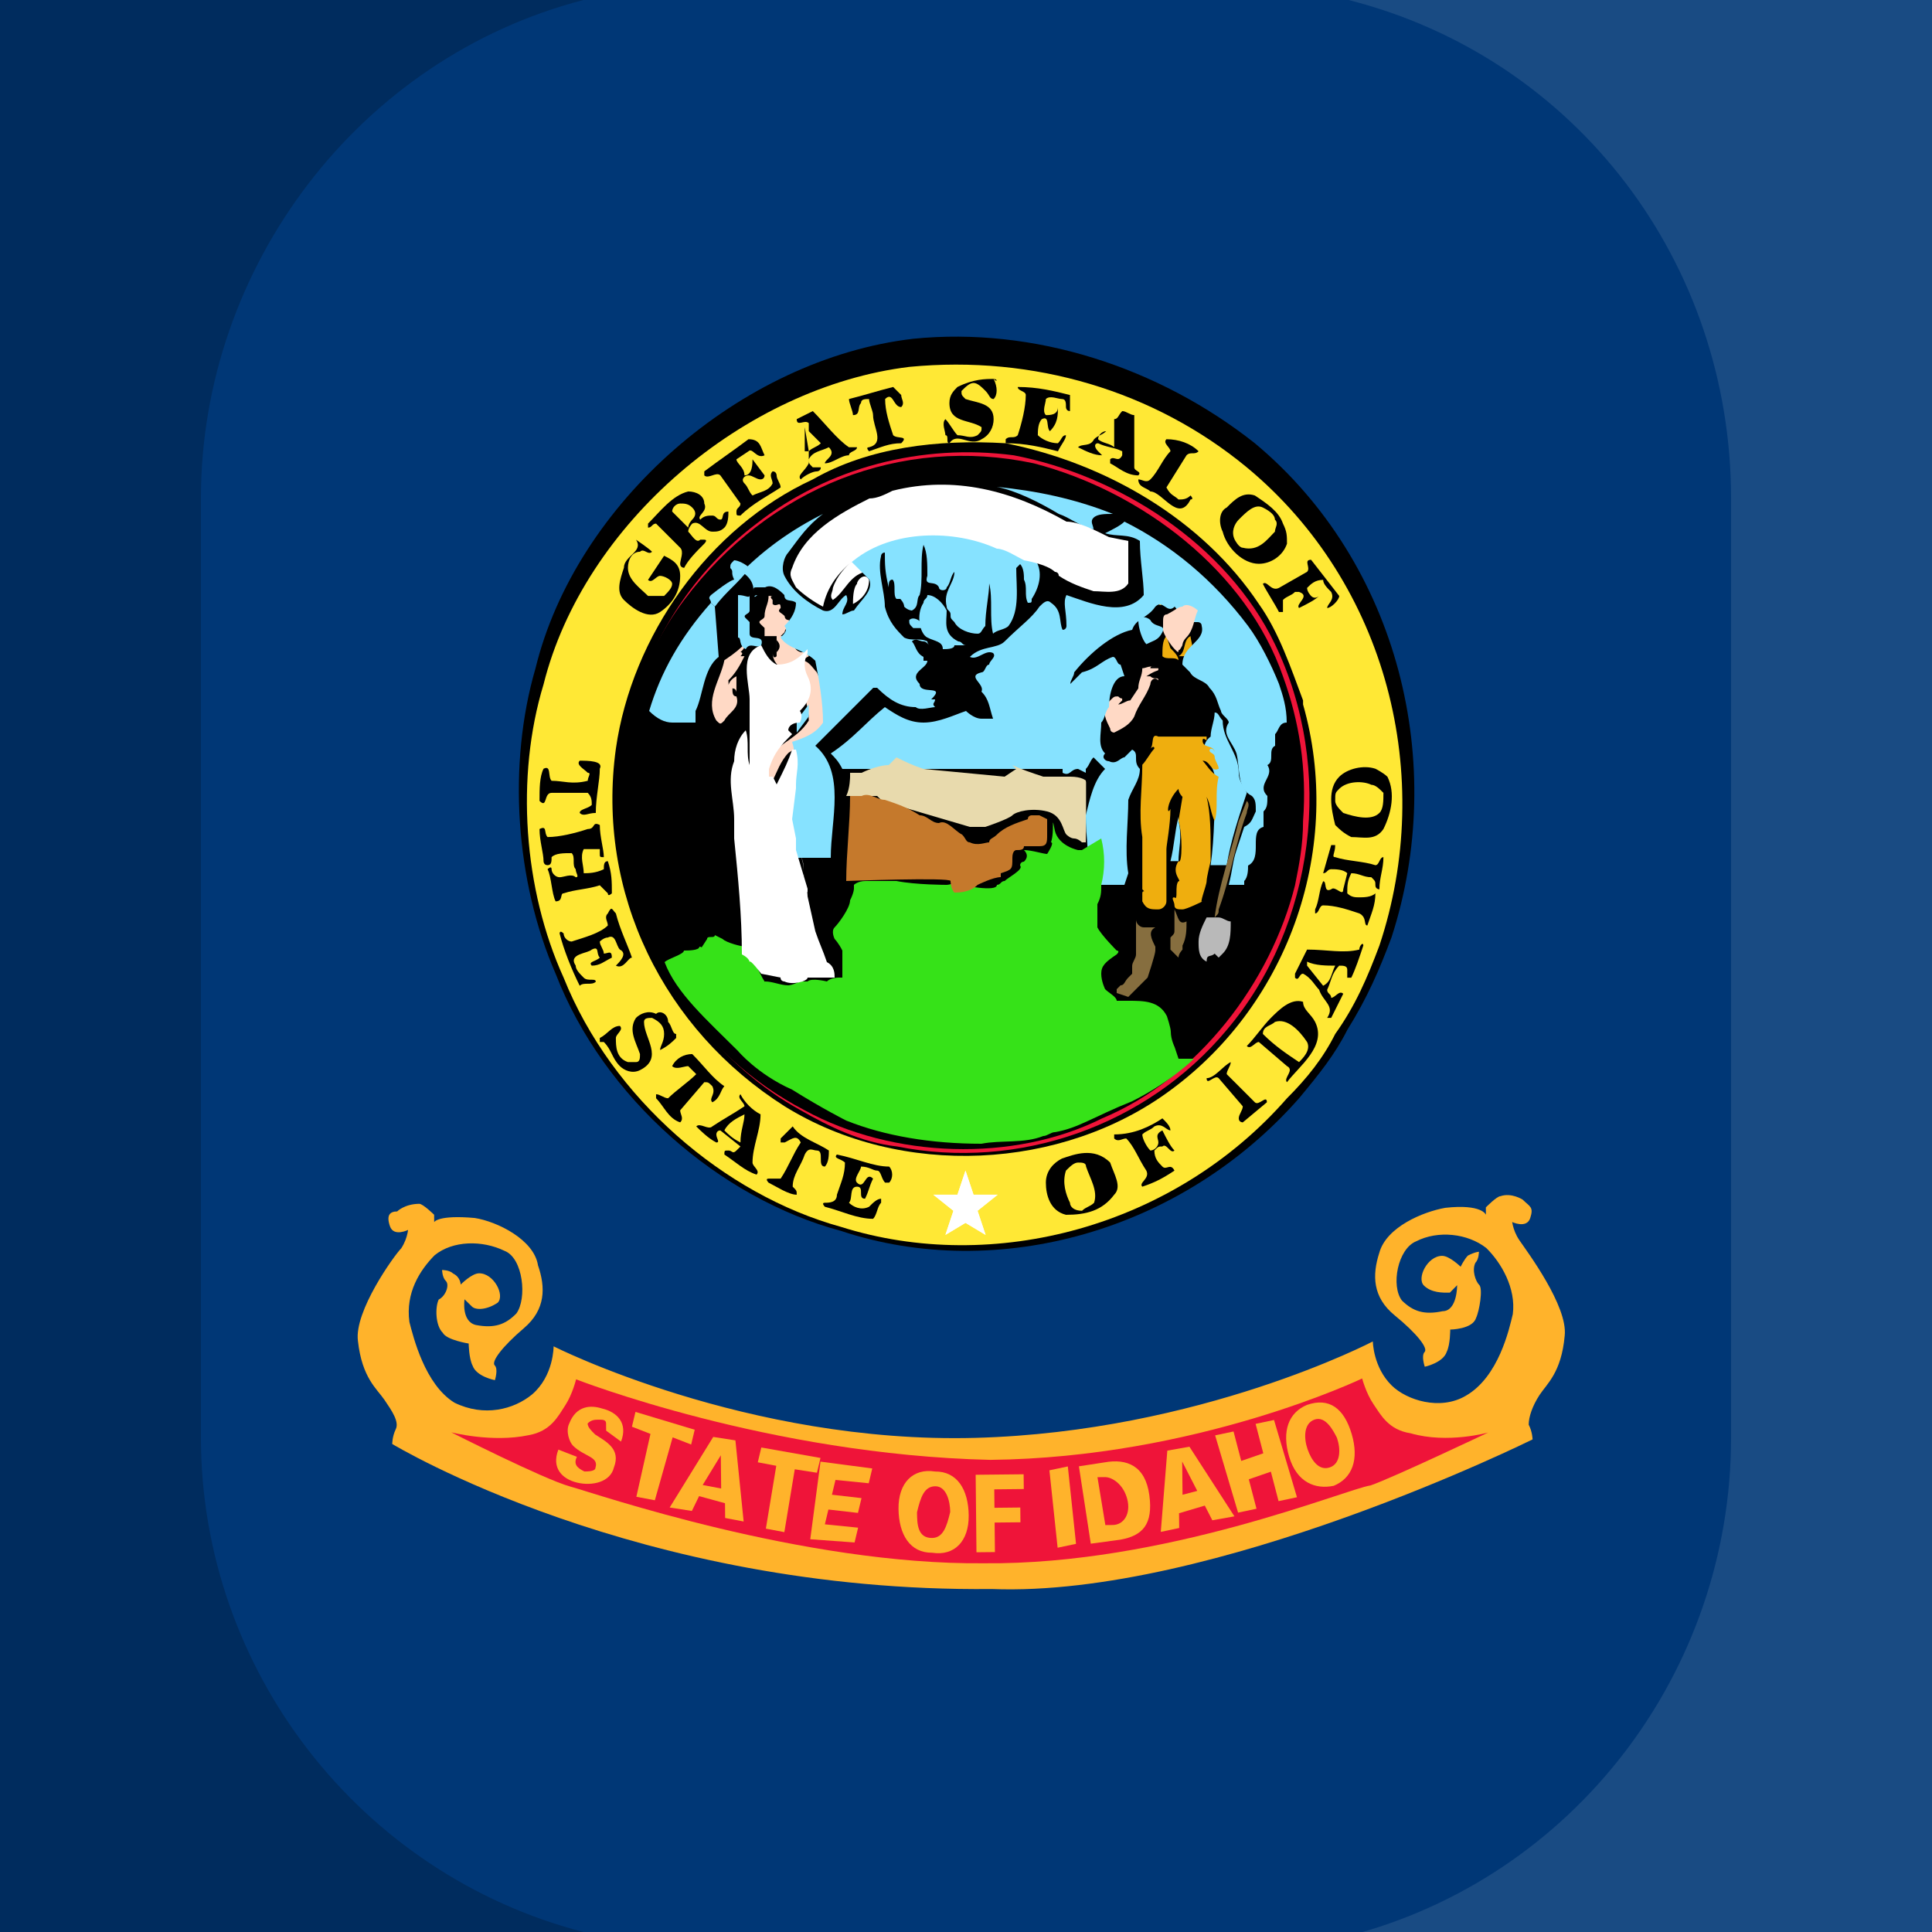 <?xml version="1.0" encoding="utf-8"?>
<!-- Generator: Adobe Illustrator 23.0.0, SVG Export Plug-In . SVG Version: 6.00 Build 0)  -->
<svg version="1.0" id="Layer_1" xmlns="http://www.w3.org/2000/svg" xmlns:xlink="http://www.w3.org/1999/xlink" x="0px" y="0px"
	 width="50px" height="50px" viewBox="0 0 50 50" enable-background="new 0 0 50 50" xml:space="preserve">
<g>
	<g id="path148">
		<path fill="#003776" d="M0,50h50V0H0V50z"/>
	</g>
	<g id="g20711" transform="matrix(0.955,-0.01,0.01,0.955,3.153,25.791)">
		<g id="path150">
			<path fill="#FFB32B" d="M23,12.2c-6.2,0.1-11.4-2.6-11.4-2.6s0,0.8-0.6,1.3c-0.5,0.4-1.3,0.6-2.1,0.2c-0.8-0.5-1.1-1.8-1.2-2.2
				C7.6,8.1,8,7.5,8.4,7.1C8.9,6.7,9.7,6.7,10.3,7c0.5,0.2,0.6,1.3,0.3,1.7C10.3,9,10,9.1,9.5,9C9.1,8.9,9.2,8.3,9.2,8.3
				s0.1,0.1,0.2,0.2s0.4,0.1,0.7-0.1c0.2-0.2-0.1-0.8-0.5-0.8c-0.2,0-0.5,0.3-0.5,0.3s0-0.2-0.2-0.3C8.8,7.5,8.6,7.5,8.6,7.5
				s0,0.2,0.1,0.3c0.1,0.1,0,0.4-0.2,0.5C8.4,8.5,8.4,9,8.6,9.2c0.1,0.2,0.7,0.3,0.7,0.3s0,0.4,0.1,0.6c0.1,0.3,0.6,0.4,0.6,0.4
				s0.1-0.3,0-0.4c-0.1-0.1,0.2-0.5,0.8-1c0.6-0.5,0.6-1.1,0.4-1.7c-0.1-0.7-1.1-1.2-1.7-1.3C8.5,6,8.4,6.2,8.4,6.2s0,0,0-0.2
				c0,0-0.3-0.3-0.4-0.3C7.6,5.7,7.4,5.9,7.4,5.9C7.2,5.9,7.1,6,7.2,6.3c0.1,0.3,0.5,0.1,0.5,0.1l0-0.1c0,0,0,0.3-0.2,0.6
				C7.3,7.1,6.2,8.6,6.3,9.4c0.1,1,0.5,1.3,0.7,1.6c0.2,0.3,0.4,0.6,0.3,0.8c-0.1,0.2-0.1,0.4-0.1,0.4s6.6,4.1,16.2,4.1
				c6,0.3,14.7-3.9,14.7-3.9s0-0.2-0.1-0.4c0-0.2,0.1-0.5,0.3-0.8c0.2-0.3,0.6-0.6,0.7-1.6c0.1-0.8-1-2.3-1.2-2.6
				c-0.2-0.3-0.2-0.6-0.2-0.6l0,0.1c0,0,0.4,0.2,0.5-0.1c0.1-0.3,0-0.3-0.2-0.5c0,0-0.3-0.2-0.6-0.1c-0.1,0-0.4,0.3-0.4,0.3
				c0,0.2,0,0.2,0,0.2s-0.1-0.3-1.1-0.2c-0.6,0.1-1.6,0.5-1.8,1.2c-0.2,0.6-0.2,1.2,0.4,1.7c0.6,0.5,0.9,0.9,0.8,1s0,0.4,0,0.4
				s0.5-0.1,0.6-0.4c0.1-0.2,0.1-0.6,0.1-0.6s0.6,0,0.7-0.3c0.1-0.2,0.2-0.8,0.1-0.9c-0.1-0.1-0.2-0.4-0.1-0.6
				c0.1-0.1,0.1-0.3,0.1-0.3s-0.1,0-0.3,0.1c-0.1,0.1-0.2,0.3-0.2,0.3s-0.3-0.3-0.5-0.3c-0.4,0-0.7,0.6-0.5,0.8
				c0.2,0.2,0.5,0.2,0.7,0.2c0.1-0.1,0.2-0.2,0.2-0.2s0,0.7-0.4,0.7c-0.5,0.1-0.8,0-1.1-0.3C34.3,8.2,34.5,7.2,35,7
				c0.6-0.3,1.4-0.2,1.9,0.2c0.4,0.4,0.8,1.1,0.7,1.8c-0.1,0.4-0.4,1.7-1.3,2.2c-0.7,0.4-1.6,0.1-2-0.3c-0.5-0.5-0.5-1.2-0.5-1.2
				S29.1,12.1,23,12.2"/>
		</g>
		<g id="path152">
			<path fill="#EF1439" d="M23.2,15.6c-4.9,0-10.5-2-11.2-2.2c-0.7-0.2-3.2-1.5-3.2-1.5s1.1,0.3,2.1,0.1c0.6-0.1,0.8-0.5,1-0.8
				s0.3-0.7,0.3-0.7s5.2,2.1,11.2,2.3c5.6,0,10.1-2.1,10.1-2.1s0.1,0.4,0.3,0.7c0.2,0.3,0.4,0.7,1,0.8c1,0.3,2.1,0,2.1,0
				s-2.6,1.2-3.2,1.4C33,13.7,28.1,15.7,23.2,15.6"/>
		</g>
		<g id="path154">
			<path fill="#FFB32B" d="M13,11.9c0-0.1,0-0.1,0-0.2c0-0.1-0.1-0.1-0.2-0.1c-0.1,0-0.2,0-0.3,0.1c0,0.1,0.1,0.2,0.2,0.3
				c0.3,0.2,0.7,0.4,0.5,0.9c-0.1,0.4-0.6,0.5-1,0.4c-0.4-0.1-0.7-0.4-0.5-0.9l0.5,0.2c-0.1,0.2,0,0.3,0.2,0.4c0.1,0,0.3,0,0.3-0.1
				c0.1-0.3-0.3-0.3-0.6-0.6c-0.1-0.1-0.2-0.4-0.1-0.6c0.2-0.5,0.6-0.5,0.9-0.4c0.4,0.1,0.7,0.4,0.5,0.9L13,11.9"/>
		</g>
		<g id="path156">
			<path fill="#FFB32B" d="M14.2,12l-0.5-0.2l0.1-0.4l1.6,0.5l-0.1,0.4l-0.5-0.2l-0.5,1.7l-0.5-0.1L14.2,12"/>
		</g>
		<g id="path158">
			<path fill="#FFB32B" d="M14.7,14l1.2-1.9l0.6,0.1l0.2,2.2l-0.5-0.1l0-0.4l-0.7-0.2l-0.2,0.4L14.7,14L14.7,14z M16.1,13.5l0-0.9
				l0,0l-0.5,0.8L16.1,13.5"/>
		</g>
		<g id="path160">
			<path fill="#FFB32B" d="M17.6,12.9l-0.5-0.1l0.1-0.4l1.6,0.3l-0.1,0.4L18.1,13l-0.3,1.7l-0.5-0.1L17.6,12.9"/>
		</g>
		<g id="path162">
			<path fill="#FFB32B" d="M18.5,14.9l0.3-2.1l1.4,0.2l-0.1,0.4l-0.9-0.1l-0.1,0.4l0.8,0.1l-0.1,0.4L19,14.1l-0.1,0.4l0.9,0.1
				L19.7,15L18.5,14.9"/>
		</g>
		<g id="path164">
			<path fill="#FFB32B" d="M20.9,14.1c0-0.7,0.4-1.1,1-1c0.6,0,0.9,0.5,0.9,1.2s-0.4,1.1-1,1C21.2,15.3,20.9,14.8,20.9,14.1
				L20.9,14.1z M21.9,13.5c-0.3,0-0.4,0.3-0.5,0.7c0,0.3,0,0.7,0.4,0.7c0.3,0,0.4-0.3,0.5-0.7C22.3,13.9,22.2,13.5,21.9,13.5"/>
		</g>
		<g id="path166">
			<path fill="#FFB32B" d="M23.5,15.3l-0.5,0l0-2.1l1.3,0l0,0.4l-0.8,0l0,0.5l0.7,0l0,0.4l-0.7,0L23.5,15.3"/>
		</g>
		<g id="path168">
			<path fill="#FFB32B" d="M25.2,15.2L25,13.1l0.5-0.1l0.2,2.1L25.2,15.2"/>
		</g>
		<g id="path170">
			<path fill="#FFB32B" d="M26.5,12.9c0.6-0.1,1.1,0.1,1.2,0.9c0.1,0.8-0.2,1.1-0.8,1.2l-0.8,0.1L25.8,13L26.5,12.9z M26.5,14.6
				l0.2,0c0.3,0,0.5-0.3,0.4-0.7c-0.1-0.4-0.4-0.6-0.6-0.6l-0.2,0L26.5,14.6"/>
		</g>
		<g id="path172">
			<path fill="#FFB32B" d="M28,14.8l0.2-2.2l0.6-0.1l1.2,1.9l-0.6,0.1l-0.2-0.4l-0.7,0.2l0,0.4L28,14.8z M29,13.7l-0.4-0.8l0,0
				l0,0.9L29,13.7"/>
		</g>
		<g id="path174">
			<path fill="#FFB32B" d="M30.1,14.3l-0.6-2.1l0.5-0.1l0.2,0.8l0.6-0.2l-0.2-0.8l0.5-0.1l0.6,2.1L31.2,14L31,13.2l-0.6,0.2l0.2,0.8
				L30.1,14.3"/>
		</g>
		<g id="path176">
			<path fill="#FFB32B" d="M31.5,12.8c-0.2-0.7,0-1.2,0.5-1.4c0.6-0.2,1,0.1,1.2,0.8c0.2,0.7,0,1.2-0.5,1.4
				C32.2,13.7,31.7,13.5,31.5,12.8L31.5,12.8z M32.2,11.8c-0.3,0.1-0.3,0.5-0.2,0.8c0.1,0.3,0.3,0.6,0.6,0.5
				c0.3-0.1,0.3-0.5,0.2-0.8C32.7,12.1,32.5,11.7,32.2,11.8"/>
		</g>
	</g>
	<g id="g19623" transform="matrix(1.04,0,0,1.04,-5.901,-15.881)">
		<path d="M36.9,26.3c3.6,3,4.8,8,3.4,12.3c-0.3,0.8-0.6,1.5-1.1,2.3c-0.3,0.6-0.7,1.1-1.2,1.7c-2.9,3.3-7.5,4.6-11.4,3.3
			c-3-0.8-5.9-3.3-7.1-6.4c-1-2.3-1.2-5.2-0.5-7.6c1-4.1,5.1-7.7,9.4-8.2C31.4,23.4,34.5,24.4,36.9,26.3"/>
		<path fill="#FFE835" d="M36.7,26.9c3.5,2.9,4.7,7.7,3.3,11.9c-0.3,0.8-0.6,1.5-1.1,2.2c-0.3,0.6-0.7,1.1-1.2,1.6
			c-2.8,3.2-7.3,4.4-11.1,3.2c-2.9-0.8-5.7-3.2-6.9-6.2c-1-2.2-1.2-5-0.5-7.3c1-4,5-7.4,9.1-7.9C31.4,24.1,34.4,25,36.7,26.9"/>
		<g id="path236">
			<path d="M30.4,24.7C30.5,24.7,30.5,24.8,30.4,24.7c0.1,0.2,0.1,0.4,0,0.5c-0.1,0-0.1-0.1-0.2-0.2s-0.2-0.2-0.3-0.2
				c-0.1,0-0.2,0.1-0.3,0.2c0,0.1,0,0.1,0.1,0.2c0.3,0.1,0.7,0.1,0.7,0.5c0,0.2-0.1,0.4-0.3,0.5c-0.3,0.2-0.6-0.2-0.8,0.1
				c-0.1,0,0-0.2-0.1-0.2c0-0.1-0.1-0.3,0-0.4c0.1,0.1,0.2,0.3,0.3,0.4c0.2,0,0.3,0.1,0.5,0c0.1-0.1,0.1-0.1,0.1-0.2
				c-0.3-0.2-0.8-0.1-0.8-0.6c0-0.2,0.1-0.3,0.2-0.4C29.9,24.7,30.2,24.7,30.4,24.7L30.4,24.7"/>
		</g>
		<g id="path242">
			<path d="M32.3,25.1c0,0.1,0,0.3,0,0.4c-0.1,0-0.1-0.1-0.1-0.1c0-0.1,0-0.2-0.1-0.2s-0.3-0.1-0.4,0c0,0.1-0.1,0.3,0,0.4
				c0.1,0,0.3,0,0.3-0.2l0,0c0,0.2,0,0.4-0.2,0.6c-0.1-0.1,0-0.4-0.2-0.3c-0.1,0.1-0.1,0.3-0.1,0.4c0.1,0.1,0.3,0.2,0.5,0.2
				c0.1-0.1,0.1-0.2,0.2-0.2c0,0.1-0.1,0.2-0.2,0.4c-0.4-0.1-0.8-0.2-1.3-0.2v-0.1c0.1-0.1,0.2,0,0.3-0.1c0.1-0.3,0.2-0.7,0.2-1
				c0-0.1-0.2-0.1-0.2-0.2C31.5,24.9,31.9,25,32.3,25.1"/>
		</g>
		<g id="path246">
			<path d="M28.1,25.1c0,0.1,0.1,0.2,0,0.3c-0.2,0-0.2-0.4-0.4-0.2c0,0.3,0.1,0.6,0.2,0.9c0.1,0.1,0.4,0,0.2,0.2
				c-0.3,0-0.5,0.1-0.8,0.2c0,0-0.1-0.1,0-0.1c0.4-0.1,0.1-0.5,0.1-0.8c0-0.1-0.1-0.3-0.1-0.4c-0.1,0-0.2,0-0.2,0.1
				c-0.1,0.1,0,0.3-0.2,0.3c0-0.1-0.1-0.3-0.1-0.4c0.4-0.1,0.7-0.2,1.1-0.3L28.1,25.1"/>
		</g>
		<g>
			<path d="M33.5,25.4C33.5,25.4,33.5,25.5,33.5,25.4C33.6,25.4,33.5,25.4,33.5,25.4z"/>
			<path d="M33.9,26.9v-1.3c-0.1,0-0.2-0.1-0.3-0.1l0,0c-0.1,0.1-0.1,0.2-0.2,0.2c0,0.2,0,0.5,0,0.7c-0.1-0.1-0.3-0.1-0.4-0.2
				c0-0.1,0.1-0.2,0.2-0.2c-0.1,0.1-0.2,0.1-0.3,0.2c-0.1,0.2-0.3,0.1-0.4,0.2c0.2,0.1,0.4,0.2,0.6,0.2L33,26.5
				c-0.1-0.1-0.1-0.2,0-0.2c0.2,0.1,0.4,0.1,0.6,0.2v0.1c-0.1,0.2-0.2,0-0.3,0.1v0.1c0.2,0.1,0.4,0.3,0.7,0.3
				C34.1,27,33.9,27,33.9,26.9z"/>
			<path d="M33.5,25.3L33.5,25.3L33.5,25.3z"/>
			<path d="M33.4,25.7c-0.1,0.1-0.2,0.2-0.3,0.3C33.2,25.9,33.3,25.8,33.4,25.7L33.4,25.7z"/>
		</g>
		<g>
			<path d="M25.6,27.2c0.1-0.1,0.3-0.2,0.4-0.2c0,0,0.1,0,0.1-0.1c0,0-0.1,0-0.2,0c-0.1-0.1-0.1-0.1-0.1-0.2v0.1
				C25.7,27,25.5,27.1,25.6,27.2z"/>
			<path d="M26.8,26.4c-0.3-0.2-0.6-0.6-0.9-0.9c-0.2,0.1-0.4,0.2-0.4,0.2c0,0.2,0.2,0,0.3,0.1V26l0.3,0.3c-0.1,0.1-0.2,0.1-0.3,0.2
				v0.2c0.1-0.2,0.3-0.2,0.5-0.3c0.2,0.2-0.1,0.3-0.1,0.4c0.2,0,0.4-0.2,0.6-0.2c0-0.1,0.2-0.1,0.2-0.2C27,26.4,26.9,26.4,26.8,26.4
				z"/>
			<path d="M25.7,25.9c0,0.2,0,0.4,0,0.6h0.1L25.7,25.9L25.7,25.9z"/>
		</g>
		<g id="path288">
			<path d="M35.5,26.5L35.5,26.5c-0.1,0.1-0.2,0-0.3,0.1l-0.5,0.8c0.1,0.2,0.2,0.2,0.3,0.3c0.1,0,0.2,0,0.3-0.1c0,0,0.1,0.1,0,0.1
				c-0.3,0.6-0.7-0.2-1-0.2c-0.1-0.1-0.3-0.1-0.3-0.3c0.1,0,0.2,0.1,0.3,0c0.2-0.2,0.3-0.5,0.5-0.7c0-0.1-0.2-0.2-0.1-0.3
				C35,26.2,35.3,26.3,35.5,26.5"/>
		</g>
		<g id="path296">
			<path d="M24.7,26.6c-0.2,0.1-0.3-0.2-0.4-0.1L24,26.7c0,0.1,0.2,0.2,0.2,0.4c0.2,0,0.2-0.3,0.2-0.4l0,0l0.3,0.4
				c0,0,0,0.1-0.1,0.1s-0.2-0.1-0.3-0.1c-0.1,0-0.2,0.1-0.1,0.2c0.1,0.1,0.1,0.2,0.2,0.3c0.2-0.1,0.4-0.1,0.5-0.3
				c0-0.1-0.1-0.2,0-0.3c0.1,0,0.1,0.1,0.1,0.1c0,0.1,0.1,0.2,0.1,0.3c-0.3,0.2-0.7,0.4-1,0.7c-0.1,0-0.1,0-0.1-0.1s0.1-0.1,0.1-0.2
				l-0.5-0.7c-0.1-0.1-0.3,0.1-0.4,0V27c0.4-0.3,0.7-0.5,1.1-0.8C24.6,26.2,24.6,26.4,24.7,26.6"/>
		</g>
		<g id="path302">
			<path d="M37,30.3c0.5,0.7,0.8,1.6,1.1,2.4v0.1c1,3.5-0.3,7.4-3.3,9.6c-2.7,2-6.7,2.2-9.6,0.4c-3-1.9-4.7-5.3-4.2-8.9
				c0.4-2.8,2.3-5.5,4.9-6.7c1.4-0.8,3.1-1,4.8-0.9C33.2,26.8,35.6,28.2,37,30.3"/>
		</g>
		<g id="path308">
			<path fill="#EF1439" d="M37.4,31.3c1.5,3.1,1,7-1.2,9.6c-2,2.4-5.2,3.5-8.2,2.9c-0.9-0.1-1.7-0.5-2.4-0.9l0,0
				c-2-1.1-3.5-3.1-4.1-5.2c-1-3.5,0.1-7.2,3-9.4c1.8-1.4,4.1-2,6.4-1.7C33.5,27.1,36.2,28.8,37.4,31.3"/>
		</g>
		<g id="path310">
			<path d="M37.6,32.1c0.4,1.1,0.6,2.3,0.5,3.6c0,0.6-0.1,1.1-0.2,1.6c-0.6,2.4-2.4,4.8-4.8,5.8c-2.2,1.1-5.2,1-7.4-0.2
				c-2.7-1.4-4.5-4.2-4.6-7.2c-0.1-2,0.4-3.9,1.6-5.5c2.1-2.8,5.4-4.1,8.7-3.4C34.1,27.5,36.7,29.5,37.6,32.1"/>
		</g>
		<g id="path320">
			<path fill="#FFD9C5" d="M25.2,30.6c0,0,0,0.1,0.1,0.1c0.1,0.1-0.1,0.2-0.1,0.3l-0.1,0.1c0.1,0,0.1,0,0.2,0c0.3,0.1,0,0.3,0.3,0.4
				c0.1,0,0.2,0,0.2,0.1c-0.2,0.1-0.4,0.4-0.7,0.3c-0.1-0.1-0.2-0.2-0.2-0.4l0,0c0,0,0,0.2,0.1,0.1v-0.5c-0.1,0-0.2,0-0.3,0V31
				c0,0,0,0,0-0.1l-0.1-0.1c-0.1-0.1,0.1-0.1,0.1-0.2c0-0.2,0.1-0.3,0.1-0.5h0.1l0,0c0,0-0.1,0,0,0.1v0.1c0.1,0.1,0.2-0.1,0.2,0.1
				l0,0l0,0C25,30.5,25.1,30.5,25.2,30.6C25.2,30.6,25.1,30.6,25.2,30.6L25.2,30.6"/>
		</g>
		<g id="path336">
			<path fill="#FFFFFF" d="M25.5,36c-0.1-0.1-0.1-0.2-0.2-0.3c0,0.1,0,0.2,0,0.3c0-0.2-0.1-0.3-0.1-0.5C25.3,35.7,25.4,35.8,25.5,36
				L25.5,36"/>
		</g>
		<g id="path340">
			<path fill="#EFAE0E" d="M35.7,30.2L35.7,30.2L35.7,30.2c-0.1,0-0.2,0-0.3,0c-0.2-0.1-0.5-0.1-0.7,0c-0.1,0-0.1,0.2-0.2,0.1
				c0-0.1,0.2-0.2,0.2-0.3c-0.2,0.1-0.3,0.3-0.4,0.4c-0.1,0-0.1-0.1,0-0.2c0.1-0.2,0.3-0.3,0.4-0.4c0.3-0.1,0.5,0.3,0.9,0.2
				L35.7,30.2"/>
		</g>
		<path d="M23.6,28.2c-0.1,0-0.1-0.1-0.2-0.1s-0.2,0-0.3,0.1c-0.1-0.1,0.2-0.2,0.1-0.4c0-0.2-0.2-0.3-0.4-0.3
			c-0.4,0.1-0.7,0.5-1,0.8v0.1c0.1,0,0.1-0.1,0.2-0.1c0.2,0.2,0.4,0.4,0.6,0.6c0.1,0.1,0,0.3,0,0.4s0.1,0.1,0.1,0.1
			c0.1-0.2,0.3-0.4,0.5-0.6c0,0,0.1-0.1,0-0.1h-0.1c-0.1,0.1-0.2-0.1-0.3-0.2c0-0.1,0.1-0.2,0.1-0.2c0.2-0.1,0.3,0.2,0.5,0.2
			c0.1,0,0.2,0,0.3-0.1c0.1-0.1,0.1-0.3,0.1-0.4C23.6,28,23.7,28.2,23.6,28.2z M22.9,28.2c0,0-0.1,0.1-0.1,0.2
			c-0.1-0.1-0.3-0.3-0.4-0.4c0-0.1,0.1-0.2,0.2-0.2s0.2,0,0.3,0.1C23,28,23,28.1,22.9,28.2z"/>
		<path d="M37.6,28.3c-0.1-0.3-0.4-0.5-0.7-0.7c-0.3-0.1-0.5,0.1-0.7,0.3c-0.2,0.1-0.2,0.4-0.1,0.6c0.1,0.4,0.5,0.8,0.9,0.8
			c0.3,0,0.6-0.2,0.7-0.5C37.7,28.6,37.7,28.5,37.6,28.3z M37.4,28.5c-0.2,0.2-0.4,0.5-0.8,0.4c-0.1,0-0.2-0.2-0.2-0.2
			c-0.1-0.2,0-0.4,0.1-0.5c0.2-0.2,0.4-0.4,0.6-0.3c0.2,0.1,0.3,0.2,0.3,0.3C37.5,28.3,37.4,28.4,37.4,28.5z"/>
		<g id="path420">
			<path d="M21.9,29c-0.1,0.1-0.2-0.1-0.3,0c-0.2,0-0.3,0.2-0.3,0.4c0,0.3,0.3,0.5,0.5,0.7c0.1,0,0.2,0,0.4,0
				c0.1-0.1,0.2-0.2,0.2-0.3c0-0.1-0.2-0.2-0.3-0.2c-0.1,0-0.2,0.2-0.3,0.1l0.4-0.6c0.2,0.1,0.4,0.2,0.4,0.5c0,0.4-0.2,0.7-0.5,0.9
				c-0.3,0.2-0.7-0.1-0.9-0.3c-0.2-0.2-0.1-0.5,0-0.8c0-0.3,0.5-0.4,0.3-0.7l0,0C21.5,28.7,21.8,28.9,21.9,29"/>
		</g>
		<g id="path436">
			<path d="M39,30.1c0,0.1-0.2,0.3-0.3,0.3c0-0.1,0.2-0.2,0.1-0.4c-0.1-0.1-0.2-0.2-0.2-0.3c-0.2,0-0.3,0.1-0.4,0.2
				c0,0.1,0.1,0.2,0.1,0.2c0.1,0.1,0.2,0,0.2,0c-0.1,0.1-0.3,0.2-0.5,0.3c-0.1-0.1,0.3-0.3,0-0.4h-0.1c-0.1,0.1-0.2,0.1-0.3,0.2
				c0,0.1,0,0.2,0,0.3h-0.1c-0.1-0.2-0.3-0.5-0.4-0.7c0.1-0.1,0.2,0.2,0.4,0.1l0.7-0.4c0.1-0.1-0.1-0.3,0.1-0.3L39,30.1"/>
		</g>
		<g id="path442">
			<path fill="#FFFFFF" d="M27.2,29.5c-0.4,0.1-0.5,0.5-0.8,0.7c-0.1-0.1,0-0.2,0-0.3c0.1-0.3,0.3-0.5,0.5-0.7
				C27,29.3,27.1,29.4,27.2,29.5"/>
		</g>
		<g id="path454">
			<path fill="#FFFFFF" d="M27.3,29.7c0,0.3-0.2,0.5-0.4,0.6c0-0.1,0-0.4,0.1-0.5C27,29.7,27.2,29.5,27.3,29.7"/>
		</g>
		<g id="path478">
			<path fill="#C5792C" d="M30.2,30.7c0-0.2,0-0.4,0-0.5V30.7L30.2,30.7"/>
		</g>
		<g id="path494">
			<path d="M35.1,30.5c-0.1,0.1-0.2,0.1-0.2,0.1s0,0-0.1-0.1C34.9,30.5,34.9,30.5,35.1,30.5c-0.1-0.1-0.3-0.1-0.3-0.1
				C34.9,30.4,35.1,30.4,35.1,30.5"/>
		</g>
		<g id="path498">
			<path d="M35.4,30.4L35.4,30.4L35.4,30.4C35.3,30.5,35.3,30.5,35.4,30.4C35.4,30.5,35.3,30.5,35.4,30.4c-0.2,0.1-0.1,0.1-0.2,0.2
				c0-0.1-0.1-0.1,0-0.2C35.3,30.4,35.4,30.4,35.4,30.4"/>
		</g>
		<g id="path508">
			<path d="M34.6,30.6L34.6,30.6C34.5,30.7,34.6,30.6,34.6,30.6L34.6,30.6"/>
		</g>
		<g id="path512">
			<path fill="#86E2FF" d="M28.7,30.9c-0.1,0-0.2,0-0.3,0c-0.1-0.1-0.1-0.1-0.1-0.2C28.4,30.6,28.6,30.7,28.7,30.9"/>
		</g>
		<g id="path514">
			<path fill="#86E2FF" d="M34.3,30.7c0.1,0.2,0.4,0.1,0.3,0.3c-0.1,0.2-0.2,0.2-0.4,0.3c-0.1-0.1-0.2-0.4-0.2-0.6
				C34,30.6,34.2,30.6,34.3,30.7L34.3,30.7"/>
		</g>
		<g id="path524">
			<path d="M34.8,30.8L34.8,30.8L34.8,30.8C34.8,30.7,34.8,30.8,34.8,30.8"/>
		</g>
		<g id="path530">
			<path d="M24.7,30.9C24.6,30.9,24.6,30.8,24.7,30.9C24.6,30.8,24.7,30.9,24.7,30.9"/>
		</g>
		<g id="path538">
			<path fill="#EFAE0E" d="M34.8,31.4c0.1,0.1,0.2,0.2,0.2,0.3c-0.1-0.1-0.3,0-0.4-0.1c0-0.2,0-0.4,0.1-0.5L34.8,31.4"/>
			<g id="path540">
				<path fill="#EFAE0E" d="M35.3,31.6L35.3,31.6c0.1-0.2,0-0.4,0-0.5c-0.2,0.1-0.1,0.4-0.3,0.5h0.1H35.3L35.3,31.6"/>
			</g>
			<g id="path542">
				<path fill="#EF1439" d="M35.1,31.9c0-0.1,0-0.1,0-0.2l0,0"/>
			</g>
			<g id="path546">
				<path d="M25,31.5c0-0.1,0-0.2,0-0.3C25.1,31.3,25.1,31.4,25,31.5"/>
			</g>
			<g id="path552">
				<path fill="#FFD9C5" d="M24.2,31.3c0,0.1,0,0.1-0.1,0.2c0,0,0.1,0,0,0.1h0.1c0,0.1-0.1,0.1-0.1,0.1s0.1,0,0.1-0.1l0,0
					c-0.1,0.2-0.2,0.4-0.4,0.6c0,0.3,0.1,0.5,0,0.8l0,0l0,0c0.1-0.3-0.2-0.7,0.2-0.9v0.4c0,0,0-0.1-0.1-0.1c0,0.1,0,0.2,0.1,0.2
					c0.1,0.3-0.2,0.4-0.3,0.6c-0.1,0.1-0.1,0.1-0.2,0c-0.3-0.5,0.1-1,0.2-1.5C24,31.5,24.1,31.4,24.2,31.3"/>
			</g>
			<g id="path570">
				<path fill="#FFD9C5" d="M34.5,31.9c-0.1,0-0.1,0-0.2,0C34.3,31.8,34.5,31.9,34.5,31.9c-0.2-0.1-0.3,0-0.4,0
					c0,0.2-0.1,0.3-0.1,0.5l-0.2,0.3c-0.1,0-0.2,0.1-0.3,0.1l0.1-0.1c0-0.1,0,0-0.1-0.1c-0.1,0-0.1,0-0.2,0.1l-0.1,0.1
					c-0.1,0.2,0,0.4,0.1,0.6c0,0.1,0.1,0.1,0.1,0.1c0.2-0.1,0.4-0.2,0.5-0.4c0.1-0.3,0.3-0.5,0.4-0.8c0-0.1,0.1-0.2,0.2-0.1l0,0
					c0-0.1-0.1,0-0.2-0.1h0.1l0,0c-0.1,0-0.2,0-0.2,0C34.5,31.9,34.5,32,34.5,31.9L34.5,31.9"/>
			</g>
			<g id="path584">
				<path d="M25,31.7"/>
			</g>
			<g id="path590">
				<path fill="#FFD9C5" d="M24.9,34.7c0.1-0.2,0.2-0.5,0.4-0.7c0.3-0.2,0.7-0.3,0.9-0.6c0-0.5,0-1-0.2-1.4
					c-0.1-0.1-0.2-0.3-0.4-0.3v0.1c0,0.1-0.1,0.3,0,0.5c0.1,0.3,0.2,0.6,0.2,0.9c-0.3,0.5-0.9,0.6-1.1,1.1c0,0.2-0.2,0.3-0.1,0.5
					v0.1h0.1h0.1C24.9,34.8,24.9,34.8,24.9,34.7L24.9,34.7"/>
			</g>
			<g id="path616">
				<path fill="#EF1439" d="M35.2,32L35.2,32L35.2,32C35.2,31.9,35.2,32,35.2,32"/>
			</g>
			<g id="path632">
				<path d="M34.5,32.2L34.5,32.2L34.5,32.2C34.4,32.2,34.4,32.2,34.5,32.2"/>
			</g>
			<g id="path652">
				<path d="M22.7,32.5L22.7,32.5L22.7,32.5L22.7,32.5L22.7,32.5"/>
			</g>
			<g id="path658">
				<path d="M22.5,32.6L22.5,32.6L22.5,32.6L22.5,32.6"/>
			</g>
			<g id="path666">
				<path fill="#FFD9C5" d="M36.4,32.8c0,0.1,0,0.2,0.1,0.3h0.1v0.1c0.2,0.4,0.1,1,0.5,1.3c0,0.1-0.2,0.1-0.1,0.2c0,0,0,0.1,0,0.2
					c0,0,0-0.1-0.1-0.1c-0.1,0.1,0.2,0.3,0,0.2c0-0.1-0.1-0.2-0.1-0.3v0.2l0,0c-0.1-0.3-0.1-0.8-0.3-1.1c-0.1-0.1-0.2-0.3-0.2-0.5
					l0,0c0-0.2-0.3-0.3-0.2-0.4C36.2,32.8,36.3,32.7,36.4,32.8"/>
			</g>
			<g id="path672">
				<path fill="#86E2FF" d="M25.5,33.5c0,0,0-0.2,0-0.3l0.3-0.4v0.3L25.5,33.5"/>
			</g>
			<g id="path676">
				<path fill="#36E218" d="M23.4,32.9L23.4,32.9L23.4,32.9L23.4,32.9"/>
			</g>
			<g id="path682">
				<path fill="#86E2FF" d="M35.8,36.8c0.1-0.7,0.1-1.5,0.1-2.2c0-0.3-0.5-0.7-0.1-1c0-0.2,0.1-0.4,0.1-0.6c0.1,0,0.1,0.1,0.2,0.2
					c0,0.5,0.4,0.8,0.4,1.3c0,0.2,0.1,0.3,0.2,0.5c-0.2,0.6-0.4,1.2-0.5,1.8L35.8,36.8"/>
			</g>
			<g id="path694">
				<path d="M35.2,33.2L35.2,33.2L35.2,33.2L35.2,33.2"/>
			</g>
			<g id="path776">
				<path d="M20.6,34.4c0,0.3-0.1,0.7-0.1,1.1l0,0c-0.2,0-0.3,0.1-0.4,0c0-0.1,0.2-0.1,0.3-0.2c0-0.1,0-0.2-0.1-0.3h-0.9
					c-0.2,0-0.1,0.4-0.3,0.2c0-0.3,0-0.6,0.1-0.8c0.2-0.1,0.1,0.2,0.2,0.3c0.3,0,0.5,0.1,0.9,0c0-0.1,0.1-0.2,0-0.2
					c-0.1-0.1-0.3-0.2-0.2-0.3C20.3,34.2,20.7,34.2,20.6,34.4"/>
			</g>
			<g id="path814">
				<path d="M24.7,34.6L24.7,34.6L24.7,34.6"/>
			</g>
			<g id="path818">
				<path fill="#36E218" d="M32.1,34.6L32.1,34.6L32.1,34.6L32.1,34.6"/>
			</g>
			<g id="path820">
				<path fill="#FFD9C5" d="M37.1,34.6L37.1,34.6L37.1,34.6L37.1,34.6"/>
			</g>
			<g id="path822">
				<path d="M24.8,34.9"/>
			</g>
			<path d="M40.2,34.6c-0.1-0.1-0.3-0.2-0.3-0.2c-0.3-0.1-0.7,0-0.9,0.2c-0.3,0.3-0.2,0.8-0.1,1.2c0.1,0.1,0.2,0.2,0.4,0.3
				c0.3,0,0.6,0.1,0.8-0.2C40.3,35.5,40.4,35,40.2,34.6z M40,35.5c-0.2,0.2-0.6,0.1-0.9,0c-0.1-0.1-0.2-0.2-0.2-0.3
				c0-0.2,0-0.2,0.1-0.3c0.2-0.2,0.6-0.2,0.8-0.1c0.1,0,0.2,0.1,0.3,0.2C40.1,35.2,40.1,35.4,40,35.5z"/>
			<g id="path882">
				<path fill="#866E3F" d="M35.9,38.1c0.1-0.8,0.4-1.6,0.6-2.4l0.2-0.5c0.1,0.1,0,0.2,0,0.3c-0.3,0.8-0.4,1.6-0.7,2.4
					C36,38,36,38,35.9,38.1L35.9,38.1"/>
			</g>
			<g id="path884">
				<path fill="#B9B9B9" d="M36,38.1C36,38.1,36,38.2,36,38.1c0.1,0,0.2,0.1,0.3,0.1c0,0.3,0,0.6-0.2,0.8L36,39.1L35.9,39
					c-0.1,0.1-0.2,0-0.2,0.2c-0.2-0.1-0.2-0.3-0.2-0.5c0-0.2,0.1-0.4,0.2-0.6C35.8,38.1,36,38.1,36,38.1c-0.1,0.2-0.1,0.3-0.1,0.4
					l0,0C35.9,38.4,35.9,38.3,36,38.1L36,38.1"/>
			</g>
			<g id="path896">
				<path fill="#EFAE0E" d="M35,35.7c0.1,0.3,0.1,1.1,0,1c-0.2,0.3,0.1,0.5,0,0.5c-0.1,0.1,0,0.5-0.1,0.4l0,0c-0.1,0,0,0.1,0,0.2
					c0,0.1,0.1,0.1,0.2,0.1c0.1,0,0.5-0.2,0.5-0.2c-0.1,0.1,0.1-0.4,0.1-0.5c0-0.1,0.1-0.5,0.1-0.5v-0.3c0-0.4,0-0.9-0.1-1.3
					c0.1,0.2,0.1,0.4,0.2,0.6l0,0c0.1-0.3,0-0.7,0.1-1.1c-0.2-0.1-0.3-0.3-0.4-0.4c0.2,0,0.2,0.3,0.4,0.2c0-0.1-0.1-0.2-0.1-0.3
					c0-0.1-0.2-0.1-0.1-0.2c0.1,0,0.1,0.1,0.1,0.1c0-0.2-0.3-0.1-0.3-0.3c0-0.1,0.1,0,0.1,0v-0.1c-0.4,0-0.8,0-1.2,0
					c-0.2-0.1-0.1,0.2-0.2,0.3c0,0,0.1-0.1,0.1,0c-0.1,0.1-0.2,0.3-0.3,0.4c0,0.6-0.1,1.2,0,1.8c0,0.2,0,1.2,0,1.3
					c0.1,0.1,0,0,0,0.1v0.2c0.1,0.2,0.2,0.2,0.4,0.2c0.1,0,0.2-0.1,0.2-0.2c0-0.1,0-0.6,0-0.6s0-0.5,0-0.7c0-0.1,0.1-0.6,0.1-1l0,0
					c-0.1,0.2-0.1-0.2,0.2-0.5c0,0,0,0.1,0.1,0.2L35,35.7"/>
			</g>
			<g id="path900">
				<path fill="#86E2FF" d="M35,36.7c0-0.3,0.1-0.6,0-1v-0.1l0,0c-0.1,0.4-0.1,0.7-0.2,1.1H35"/>
			</g>
			<g id="path926">
				<path fill="#FFFFFF" d="M24.3,36H24c0-0.2,0.1-0.4,0.1-0.5C24.2,35.7,24.3,35.8,24.3,36"/>
			</g>
			<g id="path928">
				<path fill="#FFFFFF" d="M24,36c-0.1-0.1,0-0.2,0-0.3l0.1-0.2C24,35.7,24,35.9,24,36"/>
			</g>
			<g id="path930">
				<path fill="#FFFFFF" d="M25.3,36H25c0-0.2,0.2-0.4,0.2-0.5L25.3,36"/>
			</g>
			<g id="path942">
				<path d="M20.6,35.8c0,0.3,0.1,0.6,0.1,0.8c-0.1,0-0.1,0-0.1-0.1c0,0,0,0,0-0.1c-0.1,0-0.3,0-0.4,0c-0.1,0.2,0,0.4,0,0.6
					c0.1,0,0.3,0,0.5-0.1c0-0.1,0-0.2,0.1-0.2c0.1,0.3,0.1,0.5,0.1,0.8c0,0-0.1,0.1-0.1,0c-0.1-0.1-0.1-0.1-0.2-0.2
					c-0.3,0.1-0.6,0.1-0.9,0.2c-0.1,0,0,0.2-0.2,0.2c-0.1-0.2-0.1-0.6-0.2-0.8c0,0,0.1-0.1,0.1,0s0.1,0.2,0.2,0.2s0.3-0.1,0.4,0
					c0.1,0,0-0.1,0-0.2c-0.1-0.1,0-0.3-0.1-0.4c-0.2,0-0.4,0-0.5,0.1c0,0.1,0,0.2-0.1,0.2s-0.1-0.1-0.1-0.1c0-0.2-0.1-0.5-0.1-0.8
					c0.2-0.1,0.1,0.1,0.2,0.2c0.3,0,0.7-0.1,1-0.2C20.5,35.9,20.4,35.7,20.6,35.8"/>
			</g>
			<g id="path978">
				<path d="M38.9,36.6c0.3,0.1,0.7,0.1,1,0.2c0.1,0,0.1-0.2,0.2-0.2c0,0.3-0.1,0.5-0.1,0.8c0,0-0.1,0-0.1-0.1c0-0.1,0-0.1-0.1-0.2
					c-0.2,0-0.3-0.1-0.5-0.1c-0.1,0.2-0.1,0.3-0.1,0.5c0.1,0.1,0.2,0.1,0.3,0.1s0.3,0,0.4-0.1l0,0c0,0.3-0.1,0.5-0.2,0.8
					c-0.1,0,0-0.2-0.2-0.3c-0.3-0.1-0.6-0.2-0.9-0.2c-0.1,0-0.1,0.2-0.2,0.2v-0.1c0.1-0.2,0.1-0.5,0.2-0.7c0.1,0,0,0.3,0.2,0.2
					c0.1-0.1,0.3,0.2,0.3,0l0.1-0.4c-0.1-0.1-0.3-0.1-0.4-0.1c-0.1,0-0.1,0.1-0.2,0.1l0,0l0.2-0.7h0.1
					C38.9,36.5,38.8,36.6,38.9,36.6"/>
			</g>
			<g id="path986">
			</g>
			<g id="path998">
				<path d="M37.3,37.2L37.3,37.2L37.3,37.2L37.3,37.2"/>
			</g>
			<g id="path1016">
				<path fill="#36E218" d="M22.7,37.7L22.7,37.7L22.7,37.7L22.7,37.7"/>
			</g>
			<g id="path1022">
				<path d="M21,38c0.1,0.4,0.3,0.8,0.4,1.1c-0.1,0-0.2,0.3-0.4,0.2c0.1-0.1,0.3-0.3,0.1-0.4c-0.1-0.1-0.1-0.4-0.3-0.3
					c-0.1,0-0.2,0.1-0.2,0.1c0,0.1,0.1,0.2,0.1,0.3c0.1,0,0.2-0.1,0.2,0.1c-0.2,0.1-0.3,0.2-0.5,0.2c-0.1-0.1,0.1-0.1,0.2-0.2
					c-0.1-0.1,0-0.3-0.2-0.2C20.3,39,19.8,39,20,39.3c0,0.1,0.1,0.2,0.2,0.3c0.1,0.1,0.3,0,0.3,0.1c-0.1,0.1-0.3,0-0.4,0.1
					c-0.2-0.4-0.4-0.9-0.5-1.3c0,0,0-0.1,0.1,0c0,0.1,0.1,0.2,0.2,0.2c0.3-0.1,0.7-0.2,0.9-0.4c0-0.1-0.1-0.2,0-0.3
					C20.9,37.8,20.9,37.9,21,38"/>
			</g>
			<g id="path1030">
				<path d="M35.3,37.9L35.3,37.9L35.3,37.9C35.2,37.9,35.3,37.9,35.3,37.9"/>
			</g>
			<g id="path1034">
				<path fill="#866E3F" d="M35.2,38.2c0,0.2,0,0.4-0.1,0.6c0,0,0,0,0,0.1c0,0-0.1,0.1-0.1,0.2c-0.1-0.1-0.2-0.2-0.2-0.2
					c0-0.1,0-0.2,0-0.3c0.1-0.1,0.1-0.1,0.1-0.2v-0.5C35,38.1,35,38.3,35.2,38.2"/>
			</g>
			<g id="path1064">
				<path fill="#C5792C" d="M37.3,38.5L37.3,38.5L37.3,38.5L37.3,38.5L37.3,38.5"/>
			</g>
			<g id="path1068">
				<path fill="#36E218" d="M32.7,38.5L32.7,38.5L32.7,38.5L32.7,38.5"/>
			</g>
			<g id="path1072">
			</g>
			<g id="path1102">
				<path fill="#36E218" d="M24.2,38.8L24.2,38.8C24.2,38.7,24.2,38.7,24.2,38.8"/>
			</g>
			<g id="path1148">
				<path d="M24,38.9C23.9,38.9,24,38.9,24,38.9"/>
			</g>
			<path d="M39.5,38.9c-0.4,0.1-0.8,0-1.3,0l-0.3,0.6v0.1c0.1,0.1,0.1-0.1,0.2-0.1c0.2,0.1,0.3,0.3,0.4,0.4c0.1,0.3,0.4,0.4,0.2,0.7
				h0.1l0.3-0.6c-0.1-0.1-0.2,0.1-0.3,0.1c0-0.1-0.1-0.1-0.1-0.2c0.1-0.2,0.1-0.4,0.3-0.6c0.1,0,0.2,0,0.2,0.1c0,0.1,0,0.1,0,0.2
				h0.1c0.1-0.2,0.2-0.5,0.3-0.8C39.6,38.7,39.5,38.8,39.5,38.9z M38.6,39.8l-0.4-0.5v-0.1c0.2,0.1,0.5,0.1,0.7,0.1
				C38.8,39.5,38.8,39.7,38.6,39.8z"/>
			<g id="path1170">
				<path d="M34.6,39.4L34.6,39.4L34.6,39.4L34.6,39.4L34.6,39.4"/>
			</g>
			<g id="path1370">
				<path d="M22.3,40.7c0.1,0.1,0.1,0.3,0.2,0.3v0.1c-0.1,0.1-0.2,0.2-0.4,0.3c0-0.1,0.1-0.2,0.1-0.4c0-0.2-0.1-0.3-0.3-0.4
					c-0.1,0-0.2,0-0.2,0.1c0,0.4,0.5,0.9-0.1,1.2c-0.2,0.1-0.4,0-0.5-0.1c-0.2-0.2-0.2-0.4-0.4-0.6c-0.1,0-0.1,0-0.1,0v-0.1
					c0.2-0.1,0.3-0.3,0.5-0.3c0.1,0.1-0.1,0.2-0.1,0.3c0,0.2,0,0.5,0.3,0.6c0.1,0,0.1,0,0.2,0s0.1-0.1,0.1-0.2
					c-0.1-0.3-0.3-0.6-0.1-0.9c0.1-0.1,0.3-0.2,0.5-0.1C22.1,40.4,22.3,40.5,22.3,40.7"/>
			</g>
			<path d="M38.4,40.7c-0.1-0.2-0.3-0.3-0.3-0.5c-0.3-0.1-0.6,0.2-0.8,0.4c-0.2,0.2-0.4,0.5-0.6,0.7c0.1,0.1,0.2-0.1,0.3-0.1
				l0.7,0.6c0.2,0.1-0.1,0.3,0,0.4C38,41.8,38.7,41.3,38.4,40.7z M38,41.7c-0.3-0.2-0.6-0.4-0.9-0.7c0-0.2,0.2-0.2,0.3-0.3
				c0.3-0.1,0.6,0.2,0.8,0.5C38.3,41.4,38.1,41.6,38,41.7z"/>
			<g id="path1504">
				<path d="M35,41L35,41"/>
			</g>
			<g id="path1516">
				<path d="M24,41L24,41L24,41L24,41"/>
			</g>
			<g id="path1632">
				<path d="M22.9,41.5c0.3,0.3,0.5,0.6,0.8,0.8c-0.1,0.1-0.1,0.3-0.3,0.4c-0.1-0.1,0.1-0.2,0-0.4c-0.1-0.1-0.1-0.1-0.2-0.1
					l-0.6,0.7c0,0.1,0.1,0.2,0,0.3c-0.3-0.1-0.4-0.4-0.6-0.6v-0.1c0.1,0,0.2,0.1,0.3,0.1c0.2-0.2,0.5-0.4,0.7-0.6
					c-0.1-0.1-0.1-0.1-0.2-0.2c-0.1,0-0.3,0.1-0.4,0C22.5,41.6,22.7,41.5,22.9,41.5"/>
			</g>
			<g id="path1704">
				<path d="M36.3,41.7c0,0.1-0.1,0.2-0.1,0.3l0.7,0.7c0.1,0.1,0.3-0.2,0.3,0l-0.6,0.5c0,0-0.1,0-0.1-0.1c0-0.1,0.1-0.2,0.1-0.3
					L36,42.1c-0.1-0.1-0.3,0.2-0.3,0C35.9,42.1,36.1,41.8,36.3,41.7L36.3,41.7"/>
			</g>
			<g id="path1854">
				<path d="M32.9,42.7L32.9,42.7L32.9,42.7L32.9,42.7"/>
			</g>
			<path d="M24.6,43c-0.2-0.1-0.4-0.3-0.5-0.5c-0.1,0.1,0.1,0.2,0.1,0.3c-0.3,0.2-0.5,0.3-0.8,0.5c-0.1,0.1-0.3-0.1-0.4,0
				c0.1,0.1,0.3,0.3,0.5,0.4c0.1,0,0-0.1,0-0.2c0,0,0-0.1,0.1-0.1l0.5,0.4L24,43.9c-0.1,0.1-0.1,0-0.2,0s-0.1,0-0.1,0.1
				c0.3,0.2,0.5,0.4,0.8,0.5c0.1-0.1-0.1-0.2-0.1-0.3C24.4,43.8,24.6,43.4,24.6,43z M24.1,43.7c-0.2-0.1-0.3-0.2-0.4-0.3
				c0.1-0.2,0.3-0.3,0.5-0.4C24.2,43.2,24.1,43.4,24.1,43.7z"/>
			<g id="path1912">
				<path d="M34.6,43.1c0.1,0.1,0.2,0.2,0.2,0.3c-0.1,0-0.2-0.2-0.4-0.1c-0.1,0.1-0.2,0.1-0.3,0.2c0,0.1,0.1,0.3,0.2,0.4
					c0.1,0,0.2-0.1,0.2-0.2c0-0.1-0.1-0.2,0.1-0.3c0.1,0.2,0.2,0.4,0.3,0.5c-0.1,0.1-0.2-0.2-0.3-0.1c-0.1,0-0.1,0-0.2,0.1
					c0,0.2,0.1,0.3,0.2,0.4c0.1,0.1,0.2-0.1,0.3,0.1c-0.3,0.2-0.5,0.3-0.8,0.4c-0.1-0.1,0.2-0.2,0.1-0.4c-0.2-0.3-0.3-0.6-0.5-0.8
					c-0.1,0-0.2,0.1-0.3,0v-0.1C33.9,43.5,34.3,43.3,34.6,43.1"/>
			</g>
			<g id="path1926">
				<path d="M26.3,43.9c0,0.1,0,0.3-0.1,0.4c-0.1,0-0.1-0.1-0.1-0.2c0-0.1,0-0.2-0.1-0.2s-0.2-0.1-0.3,0.1c-0.1,0.3-0.3,0.5-0.3,0.8
					c0.1,0.1,0.1,0.1,0.1,0.2c-0.2,0-0.5-0.2-0.7-0.3c0,0-0.1-0.1,0-0.1c0,0,0.1,0,0.2,0c0,0,0,0,0.1,0c0.2-0.3,0.3-0.6,0.5-0.9
					c-0.1-0.2-0.2-0.1-0.4,0h-0.1v-0.1c0.1-0.1,0.2-0.2,0.3-0.3C25.6,43.6,26,43.7,26.3,43.9"/>
			</g>
			<g id="path1948">
				<path d="M27.8,44.3c0.1,0.1,0.1,0.3,0,0.4h-0.1c-0.1-0.1-0.1-0.3-0.2-0.3s-0.2-0.1-0.4-0.1c0,0.1-0.2,0.3-0.1,0.4
					c0.2,0.2,0.2-0.3,0.4-0.1c-0.1,0.2-0.1,0.3-0.2,0.5c-0.2,0,0-0.3-0.2-0.3s-0.1,0.3-0.2,0.4c0.1,0.1,0.3,0.2,0.5,0.1
					c0.1-0.1,0.2-0.2,0.3-0.2v0.1c-0.1,0.1-0.1,0.3-0.2,0.4c-0.4,0-0.8-0.2-1.2-0.3c0,0-0.1-0.1,0-0.1s0.3,0,0.3-0.2
					c0.1-0.3,0.2-0.5,0.2-0.8c-0.1-0.1-0.3-0.1-0.2-0.2C27,44.1,27.4,44.3,27.8,44.3"/>
			</g>
			<path d="M33.3,44.2c-0.4-0.4-0.9-0.2-1.2-0.1c-0.2,0.1-0.4,0.3-0.4,0.6c0,0.3,0.1,0.7,0.5,0.8c0.5,0,0.9-0.1,1.2-0.5
				C33.6,44.8,33.4,44.5,33.3,44.2z M32.9,45.2c-0.1,0.1-0.2,0.1-0.3,0.2c-0.2,0-0.3-0.1-0.3-0.2c-0.1-0.2-0.2-0.5-0.1-0.8
				c0.1-0.1,0.2-0.2,0.3-0.2s0.2,0,0.2,0.1C32.8,44.6,33,44.9,32.9,45.2z"/>
			<path fill="#86E2FF" d="M32.1,34.4c0.1,0,0.1,0,0.2-0.1c-0.1,0-0.3,0-0.3-0.1"/>
			<g>
				<g>
					<path fill="#E8DAAD" d="M32.7,36.2v-1.5C32.6,35.2,32.7,35.7,32.7,36.2z"/>
				</g>
			</g>
			<g id="path2140">
				<path fill="#36E218" d="M30.8,35L30.8,35L30.8,35L30.8,35"/>
			</g>
			<g>
				<path d="M30,32.8L30,32.8L30,32.8L30,32.8z"/>
			</g>
			<g id="path2256">
				<path fill="#36E218" d="M32.2,37.2L32.2,37.2L32.2,37.2L32.2,37.2"/>
			</g>
			<g id="path2344">
				<path fill="#FFFFFF" d="M29.7,44.4l0.2,0.6h0.6L30,45.4l0.2,0.6l-0.5-0.3L29.2,46l0.2-0.6L28.9,45h0.6L29.7,44.4"/>
			</g>
			<g id="path2348">
				<path fill="#FFFFFF" d="M29.7,44.4l0.2,0.6h0.6L30,45.4l0.2,0.6l-0.5-0.3L29.2,46l0.2-0.6L28.9,45h0.6L29.7,44.4"/>
			</g>
		</g>
	</g>
	<g>
		<path opacity="0.2" enable-background="new    " d="M5.2,37.2V12.9c0-6,4.1-11.4,9.9-12.9H0v50h15.1C9.3,48.5,5.2,43.2,5.2,37.2z"
			/>
		<path opacity="0.1" fill="#FFFFFF" enable-background="new    " d="M44.8,12.9v24.3c0,6.1-4.1,11.4-9.9,12.9H50V0H34.9
			C40.8,1.5,44.8,6.8,44.8,12.9z"/>
	</g>
	<g>
		<path fill="#86E2FF" d="M19,14.5c-0.1,0.1-0.1,0.1-0.1,0.2c0.1,0.1,0,0.1,0.1,0.3l0,0l0,0c0,0-0.1,0-0.6,0.4c-0.1,0.1,0,0.1,0,0.2
			l0.1,0.1c0.3-0.4,0.6-0.6,0.9-1C19.3,14.6,19.1,14.5,19,14.5z"/>
		<path fill="#86E2FF" d="M27.4,13.3c0.3,0.1,0.5,0.3,0.9,0.4c0-0.1-0.1-0.2,0-0.3c0.1-0.1,0.3-0.1,0.5-0.1c-1-0.4-2-0.6-3-0.7
			C26.3,12.7,26.9,13,27.4,13.3z"/>
		<path fill="#86E2FF" d="M17.4,18.7c0.2,0,0.5,0,0.6,0c0-0.1,0-0.2,0-0.3c0.2-0.4,0.2-1.1,0.6-1.4l-0.1-1.3l-0.1-0.1
			c-0.8,0.9-1.3,1.8-1.6,2.8C17,18.6,17.2,18.7,17.4,18.7z"/>
		<g>
			<path fill="#86E2FF" d="M33.1,17.7c-0.2-0.5-0.5-1.1-0.8-1.5c-0.9-1.2-2-2.1-3.2-2.7c-0.1,0.1-0.3,0.2-0.5,0.3
				c0.3,0.1,0.6,0,0.9,0.2c0,0.5,0.1,1,0.1,1.4c-0.5,0.6-1.4,0.2-2,0c-0.1,0.2,0,0.4,0,0.8c0,0,0,0.1-0.1,0.1
				c-0.1-0.2,0-0.5-0.3-0.7c-0.1-0.1-0.2,0-0.3,0.1c-0.2,0.3-0.5,0.5-0.9,0.9c-0.2,0.2-0.6,0.1-0.9,0.4c0.2,0.1,0.4-0.2,0.6-0.1
				c0.1,0.1-0.1,0.2-0.1,0.3c-0.1,0-0.1,0.2-0.2,0.2c-0.4,0.1,0.1,0.3,0,0.5c0.2,0.2,0.2,0.4,0.3,0.7c-0.1,0-0.2,0-0.3,0
				c-0.2,0-0.4-0.2-0.4-0.2c-0.3,0.1-0.7,0.3-1.1,0.3c-0.4,0-0.7-0.2-1-0.4c-0.5,0.4-0.8,0.8-1.4,1.2c0.1,0.1,0.2,0.2,0.3,0.4h5.7
				c0,0.1,0,0.1,0,0.1c0.2,0.1,0.2-0.1,0.4-0.1l0.2,0.1v-0.1c0.1-0.1,0.1-0.2,0.2-0.3c0.1,0.1,0.2,0.2,0.3,0.3
				c-0.3,0.3-0.4,0.8-0.5,1.2c0,0.5,0.1,1.3,0.1,1.8h0.9l0.1-0.3c-0.1-0.6,0-1.3,0-1.9c0.1-0.3,0.3-0.5,0.3-0.8
				c-0.2-0.2,0-0.4-0.2-0.5l-0.2,0.2c-0.1,0-0.2,0.2-0.4,0.1c-0.1,0-0.2-0.1-0.1-0.2c-0.2-0.2-0.1-0.5-0.1-0.8
				c0.1-0.1,0.1-0.3,0.2-0.4c0-0.3,0.1-0.8,0.4-0.8L29,17.2c-0.1,0-0.1-0.2-0.2-0.2c-0.3,0.1-0.4,0.3-0.8,0.4
				c-0.1,0.1-0.2,0.2-0.3,0.3c0-0.1,0.1-0.2,0.1-0.3c0.4-0.5,1-1,1.5-1.1c0.1-0.3,0.4-0.3,0.6-0.6c0.2-0.2,0.3,0.2,0.5,0
				c0.1,0.1,0.1,0.2,0.1,0.3c0.1,0,0.2,0,0.2,0.1H31c0,0,0.1,0,0.1,0.1c0.1,0.4-0.5,0.5-0.5,1c0.1,0.1,0.1,0.1,0.2,0.2
				c0.1,0.2,0.4,0.2,0.5,0.4c0.2,0.2,0.2,0.4,0.3,0.6c0,0.1,0.2,0.2,0.2,0.3c-0.2,0.3,0.1,0.5,0.2,0.8c0.1,0.4,0,0.9,0.4,1.1
				c0.1,0.1,0.1,0.2,0.1,0.4c-0.1,0.2-0.1,0.3-0.3,0.4L32,22c-0.1,0.3-0.1,0.5-0.2,0.9h0.4v-0.1c0.1-0.1,0.1-0.3,0.1-0.4
				c0.4-0.2,0-0.9,0.4-1V21c0.1-0.1,0.1-0.2,0.1-0.4c-0.3-0.3,0.2-0.5,0-0.8c0.2-0.1,0-0.4,0.2-0.5V19c0.1-0.1,0.1-0.3,0.3-0.3
				C33.3,18.3,33.2,18,33.1,17.7z"/>
			<path fill="#86E2FF" d="M24,15.4c0,0.1-0.1,0.1-0.1,0.2c-0.2,0.3-0.1,0.8,0.1,0.9s0.4,0.1,0.4,0.3c0.1,0,0.3,0,0.3-0.1H25
				c-0.1,0-0.1-0.1-0.2-0.1c-0.4-0.2-0.3-0.5-0.3-0.8C24.4,15.6,24.2,15.4,24,15.4z"/>
			<path fill="#86E2FF" d="M22.6,17.8h0.1c0.3,0.3,0.6,0.5,1,0.5c0.1,0.1,0.4,0,0.5,0c-0.1-0.1,0-0.1,0-0.2h-0.1
				c0.4-0.4-0.3-0.1-0.3-0.4c-0.3-0.3,0.2-0.4,0.2-0.6h-0.1V17c-0.2-0.1-0.2-0.3-0.3-0.4c0.1-0.1,0.2,0,0.3,0c0.1,0,0.1,0.1,0.2,0.1
				c-0.1,0-0.1-0.1-0.1-0.1c-0.2-0.1-0.4,0-0.6-0.1c-0.2-0.2-0.4-0.4-0.5-0.8c0-0.4-0.2-0.9-0.1-1.3c0,0,0-0.1,0.1-0.1
				c0,0.3,0,0.5,0.1,0.9c0-0.1,0-0.2,0.1-0.2c0.1,0.1,0,0.4,0.1,0.5h0.1c0,0,0.1,0.1,0.1,0.2c0.1,0.1,0.2,0.1,0.2,0.1
				c0.2-0.1,0.1-0.3,0.2-0.4c0.1-0.4,0-0.9,0.1-1.3c0.1,0.2,0.1,0.5,0.1,0.8c-0.1,0.3,0.2,0.1,0.3,0.3c0,0.1,0.2,0.1,0.2,0
				c0.1-0.1,0.1-0.3,0.2-0.4c0,0.3-0.3,0.5-0.2,0.9c0,0.1,0.1,0.1,0.1,0.2l0,0c0,0.1,0,0.1,0.1,0.2c0.1,0.2,0.4,0.3,0.6,0.3
				c0.1,0,0.1-0.1,0.2-0.2c0-0.4,0.1-0.8,0.1-1.1c0.1,0.4,0,0.9,0.1,1.3c0.1-0.1,0.3-0.1,0.4-0.2c0.3-0.4,0.2-1,0.2-1.5l0.1-0.1
				c0.1,0.1,0.1,0.3,0.1,0.4c0.1,0.2,0,0.4,0.1,0.6c0.1,0,0.1,0,0.1-0.1c0.2-0.3,0.3-0.7,0.1-1L26,14.2c-1.1-0.7-2.9-0.7-4,0.3
				l0.5,0.5c0.1,0.3-0.2,0.5-0.4,0.8c-0.1,0-0.2,0.1-0.3,0.1c0-0.2,0.2-0.3,0.1-0.5c-0.2,0.1-0.3,0.5-0.6,0.4
				c-0.4-0.2-0.8-0.5-1-0.9c-0.1-0.2,0-0.5,0.1-0.6c0.3-0.4,0.5-0.7,0.9-1c-0.8,0.4-1.5,0.9-2.1,1.5c0.3,0.2,0.3,0.4,0.3,0.5
				c0-0.1,0-0.1,0.1-0.1c0,0,0.1,0,0.2,0c0.2-0.1,0.4,0.1,0.5,0.2c0,0.2,0.2,0.1,0.3,0.2c0,0.2-0.1,0.4-0.3,0.6
				c0.1,0.1,0,0.2-0.1,0.3c0.2,0.3,0.6,0.3,0.9,0.6c0.1,0.5,0.2,1.1,0.2,1.6c-0.2,0.3-0.5,0.4-0.8,0.5c0.2,0.6-0.1,1.3-0.1,2.1
				l0.1,0.2l-0.1,0.1c0.1,0.2,0.1,0.4,0.2,0.6h0.9c0-1,0.4-2.2-0.4-2.9C21.6,18.8,22.1,18.3,22.6,17.8z"/>
			<path fill="#86E2FF" d="M24.5,15.8c0,0,0.1,0.1,0.1,0.1C24.6,15.9,24.5,15.8,24.5,15.8C24.5,15.8,24.5,15.8,24.5,15.8z"/>
		</g>
		<path fill="#86E2FF" d="M19.1,15.4v1.1c0.1,0,0,0.2,0.2,0.3c0.1-0.2,0.3,0,0.4-0.1c0.1-0.3-0.3-0.1-0.3-0.3c0,0,0-0.1,0-0.2v-0.1
			c0,0,0,0-0.1-0.1c-0.1-0.1,0.1-0.1,0.1-0.2c0-0.1,0-0.3,0-0.4C19.4,15.5,19.3,15.4,19.1,15.4z"/>
		<path fill="#86E2FF" d="M19.6,15.4L19.6,15.4C19.6,15.4,19.6,15.5,19.6,15.4C19.5,15.5,19.5,15.4,19.6,15.4z"/>
	</g>
	<path fill="#36E218" d="M30.5,27.4l-0.1-0.3c0,0-0.1-0.2-0.1-0.4c0-0.1-0.1-0.4-0.1-0.4l0,0c-0.2-0.4-0.6-0.4-1-0.4
		c0,0-0.1,0-0.2,0c0,0,0,0-0.1,0c0-0.1-0.2-0.2-0.3-0.3l0,0l0,0l0,0c0,0-0.1-0.2-0.1-0.4c0-0.2,0.1-0.3,0.4-0.5l0,0l0,0l0,0
		c0.1-0.1,0-0.1,0-0.1s-0.4-0.4-0.5-0.6c0-0.1,0-0.4,0-0.6l0,0c0.1-0.2,0.1-0.3,0.1-0.5c0.1-0.4,0.1-0.8,0-1.2L28,22h-0.1
		c0,0-0.5-0.1-0.6-0.5c-0.1-0.5,0,0-0.1,0.3c0.1,0-0.1,0.3-0.1,0.3l0,0c-0.1,0-0.4-0.1-0.6-0.1c0.1,0.1,0.1,0.2,0,0.3
		c0,0-0.1,0-0.1,0.1c0.1,0.1-0.3,0.3-0.4,0.4c-0.1,0-0.1,0.1-0.2,0.1c0,0.2-0.9,0-1,0c0-0.1-0.2,0-0.3,0c0,0-0.8,0-1.3-0.1
		c-0.1,0-0.2,0-0.2,0c-0.2,0-0.1,0-0.3,0c-0.2,0-0.3,0-0.3,0c-0.2,0-0.3,0.1-0.3,0.1s0,0,0,0.1c0,0,0,0.1-0.1,0.3
		c0,0.2-0.3,0.6-0.4,0.7c-0.1,0.1,0,0.3,0,0.3s0.1,0.1,0.2,0.3l0,0v0.5v0.1l0,0v0.1h-0.1c0,0-0.2,0-0.3,0.1c0,0-0.4-0.1-0.5,0
		c0,0-0.1,0-0.2,0c-0.2,0.1-0.3,0.1-0.3,0.1c-0.2,0-0.4-0.1-0.6-0.1c0,0.1-0.4-0.8-0.5-0.9c-0.1,0-0.5-0.1-0.6-0.2l-0.2-0.1
		c0,0.1-0.2,0-0.2,0.1c-0.2,0.3-0.1,0.2-0.2,0.2c0,0.1-0.3,0.1-0.4,0.1c0,0.1-0.4,0.2-0.5,0.3c0.3,0.8,1.1,1.5,1.9,2.3
		c0,0,0.5,0.6,1.4,1c0.8,0.5,1.4,0.8,1.4,0.8c1,0.4,2.2,0.6,3.5,0.6c0.5-0.1,1.1,0,1.6-0.2c0.1,0,0.2-0.1,0.3-0.1
		c0.6-0.1,1-0.4,2-0.8c1-0.5,1.6-1.1,1.6-1.1L30.5,27.4z"/>
	<g>
		<path fill="#FFFFFF" d="M21.6,25.3c0-0.1,0-0.3-0.2-0.4c-0.1-0.3-0.2-0.5-0.3-0.8l-0.2-0.9c0-0.2-0.1-0.4-0.1-0.6
			c0,0.1,0,0.3,0.1,0.5V23l-0.3-1l0,0c0-0.1,0-0.2,0-0.3l0,0l-0.1-0.5l0.1-0.8v-0.1c0-0.3,0.1-0.5,0-0.9h-0.1
			c-0.1,0.3-0.2,0.5-0.4,0.9L20,20.1h-0.1V20v-0.1c0.1-0.3,0.2-0.5,0.5-0.8l0,0l0.1-0.1c0,0,0,0-0.1-0.1c0-0.1,0.1-0.2,0.3-0.2
			c0.1-0.2,0-0.3,0-0.3c0.2-0.2,0.4-0.5,0.2-0.9c-0.1-0.2-0.1-0.4,0-0.6v-0.1c-0.2,0.2-0.4,0.4-0.8,0.4c-0.2-0.1-0.3-0.3-0.4-0.5
			c-0.6,0.2-0.3,1-0.3,1.4v0.6c0,0.5,0,1,0,1.5l0,0c0-0.1,0-0.3,0-0.4c-0.1-0.3,0-0.6-0.1-0.9c-0.2,0.2-0.3,0.5-0.3,0.8
			c-0.2,0.5,0,1,0,1.5l0,0v0.5c0.1,1,0.2,2,0.2,3c0.2,0.1,0.2,0.2,0.2,0.2c0-0.1,0.3,0.3,0.3,0.3l0.5,0.1c0,0.1,0.1,0.1,0.1,0.1
			c0.2,0.1,0.6,0,0.6-0.1l0,0h0.3l0,0C21.4,25.3,21.5,25.3,21.6,25.3z"/>
		<path fill="#FFFFFF" d="M20.8,22.6c0-0.1,0-0.3-0.1-0.5C20.8,22.3,20.8,22.4,20.8,22.6z"/>
	</g>
</g>
<path fill="#E8DAAD" d="M27.7,20.1c-0.3,0-0.5,0-0.7,0c-0.3-0.1-0.6-0.2-0.8-0.3l0.1,0.1L26,20.1l-2.1-0.2c-0.3-0.1-0.5-0.2-0.7-0.3
	l-0.1,0.1L23,19.8c-0.2,0-0.5,0.1-0.7,0.2L22,20c0,0,0,0.1,0,0.1c0,0,0,0.3-0.1,0.5h0.2c0,0,0.5,0,0.6,0l0.2,0.2l0.4,0.1h0.1
	l1.7,0.5h0.4c0,0,0.6-0.2,0.7-0.3c0.1-0.1,0.5-0.2,0.9-0.1s0.4,0.5,0.5,0.6c0,0,0.1,0.1,0.2,0.1l0,0l0,0c0.1,0,0.2,0.1,0.2,0.1
	l0.1,0v-1.2v-0.4C28.1,20.2,28,20.1,27.7,20.1z"/>
<path fill="#C5792C" d="M27.1,21.6c0-0.2,0-0.3,0-0.4c0,0-0.2-0.1-0.2-0.1c0,0-0.2,0-0.2,0c0,0-0.1,0-0.1,0.1c0,0,0,0,0,0
	c0,0,0,0,0,0c0,0,0,0,0,0c-0.3,0.1-0.6,0.2-0.8,0.4c-0.1,0.1-0.2,0.1-0.2,0.2c-0.1,0-0.3,0.1-0.5,0c-0.1,0-0.1-0.1-0.2-0.2
	c-0.2-0.1-0.4-0.4-0.6-0.3c-0.2,0-0.3-0.2-0.5-0.2c-0.3-0.2-0.6-0.3-0.9-0.4c-0.2,0-0.4-0.2-0.6-0.1L22,20.6c0,0.7-0.1,1.5-0.1,2.2
	c0,0,2.7-0.1,2.7,0c0,0,0,0.2,0.1,0.3c0.1,0,0.4,0,0.6-0.2c0,0,0.4-0.2,0.6-0.2v-0.1c0.3-0.1,0.3-0.1,0.3-0.4c0-0.2,0.1-0.2,0.1-0.2
	c0.1,0,0.2,0,0.2-0.1c0.1,0,0.3,0,0.3,0c0.1,0,0.1,0,0.1,0C27.1,21.9,27.1,21.8,27.1,21.6z"/>
<path fill="#FFFFFF" d="M28.7,13.9c-0.4-0.2-0.8-0.4-1.1-0.4c-1.4-0.8-2.9-1.2-4.5-0.8c-0.2,0.1-0.4,0.2-0.6,0.2
	c-0.8,0.4-1.7,0.9-2,1.8c-0.1,0.2,0,0.3,0.1,0.5c0.2,0.2,0.5,0.4,0.7,0.5c0.1-0.5,0.4-0.9,0.8-1.2c1-0.8,2.6-0.8,3.7-0.3
	c0.2,0,0.5,0.2,0.7,0.3c0,0,0.6,0.1,0.8,0.3c0,0,0.1,0,0.1,0.1c0.3,0.2,0.6,0.3,0.9,0.4c0.3,0,0.7,0.1,0.9-0.2c0-0.4,0-0.8,0-1.1
	L28.7,13.9z"/>
<path fill="#866E3F" d="M29.9,24c-0.1,0-0.2,0-0.3,0c-0.1,0-0.2-0.1-0.2-0.2v0.9c0,0,0,0,0,0c0,0.1-0.1,0.2-0.1,0.3c0,0,0,0.1,0,0.1
	l0,0c0,0,0,0,0,0c0,0,0,0.1,0,0.1c0,0-0.1,0.1-0.1,0.1c-0.1,0.1-0.1,0.2-0.2,0.2c0,0-0.1,0.1-0.1,0.1c0,0,0,0.1,0,0.1
	c0,0,0.3,0.1,0.3,0.1c0,0,0.5-0.5,0.5-0.5s0.2-0.6,0.2-0.7c0,0,0-0.1,0-0.1C29.8,24.3,29.7,24.1,29.9,24z"/>
<path fill="#FFD9C5" d="M30.7,16.5c0.2-0.2,0.2-0.5,0.3-0.7c-0.1-0.1-0.3-0.2-0.4-0.1c-0.1,0-0.2,0.1-0.4,0.2
	c-0.1,0-0.1,0.1-0.1,0.2c0,0,0,0,0,0c0,0,0,0.1,0,0.2c0,0,0,0,0,0c0,0.1,0.2,0.4,0.3,0.5c0.1,0.1,0.1,0.1,0.1,0
	c0,0.1,0.1-0.1,0.1-0.1c0,0,0,0,0,0C30.6,16.7,30.6,16.6,30.7,16.5C30.7,16.5,30.7,16.5,30.7,16.5z"/>
</svg>

